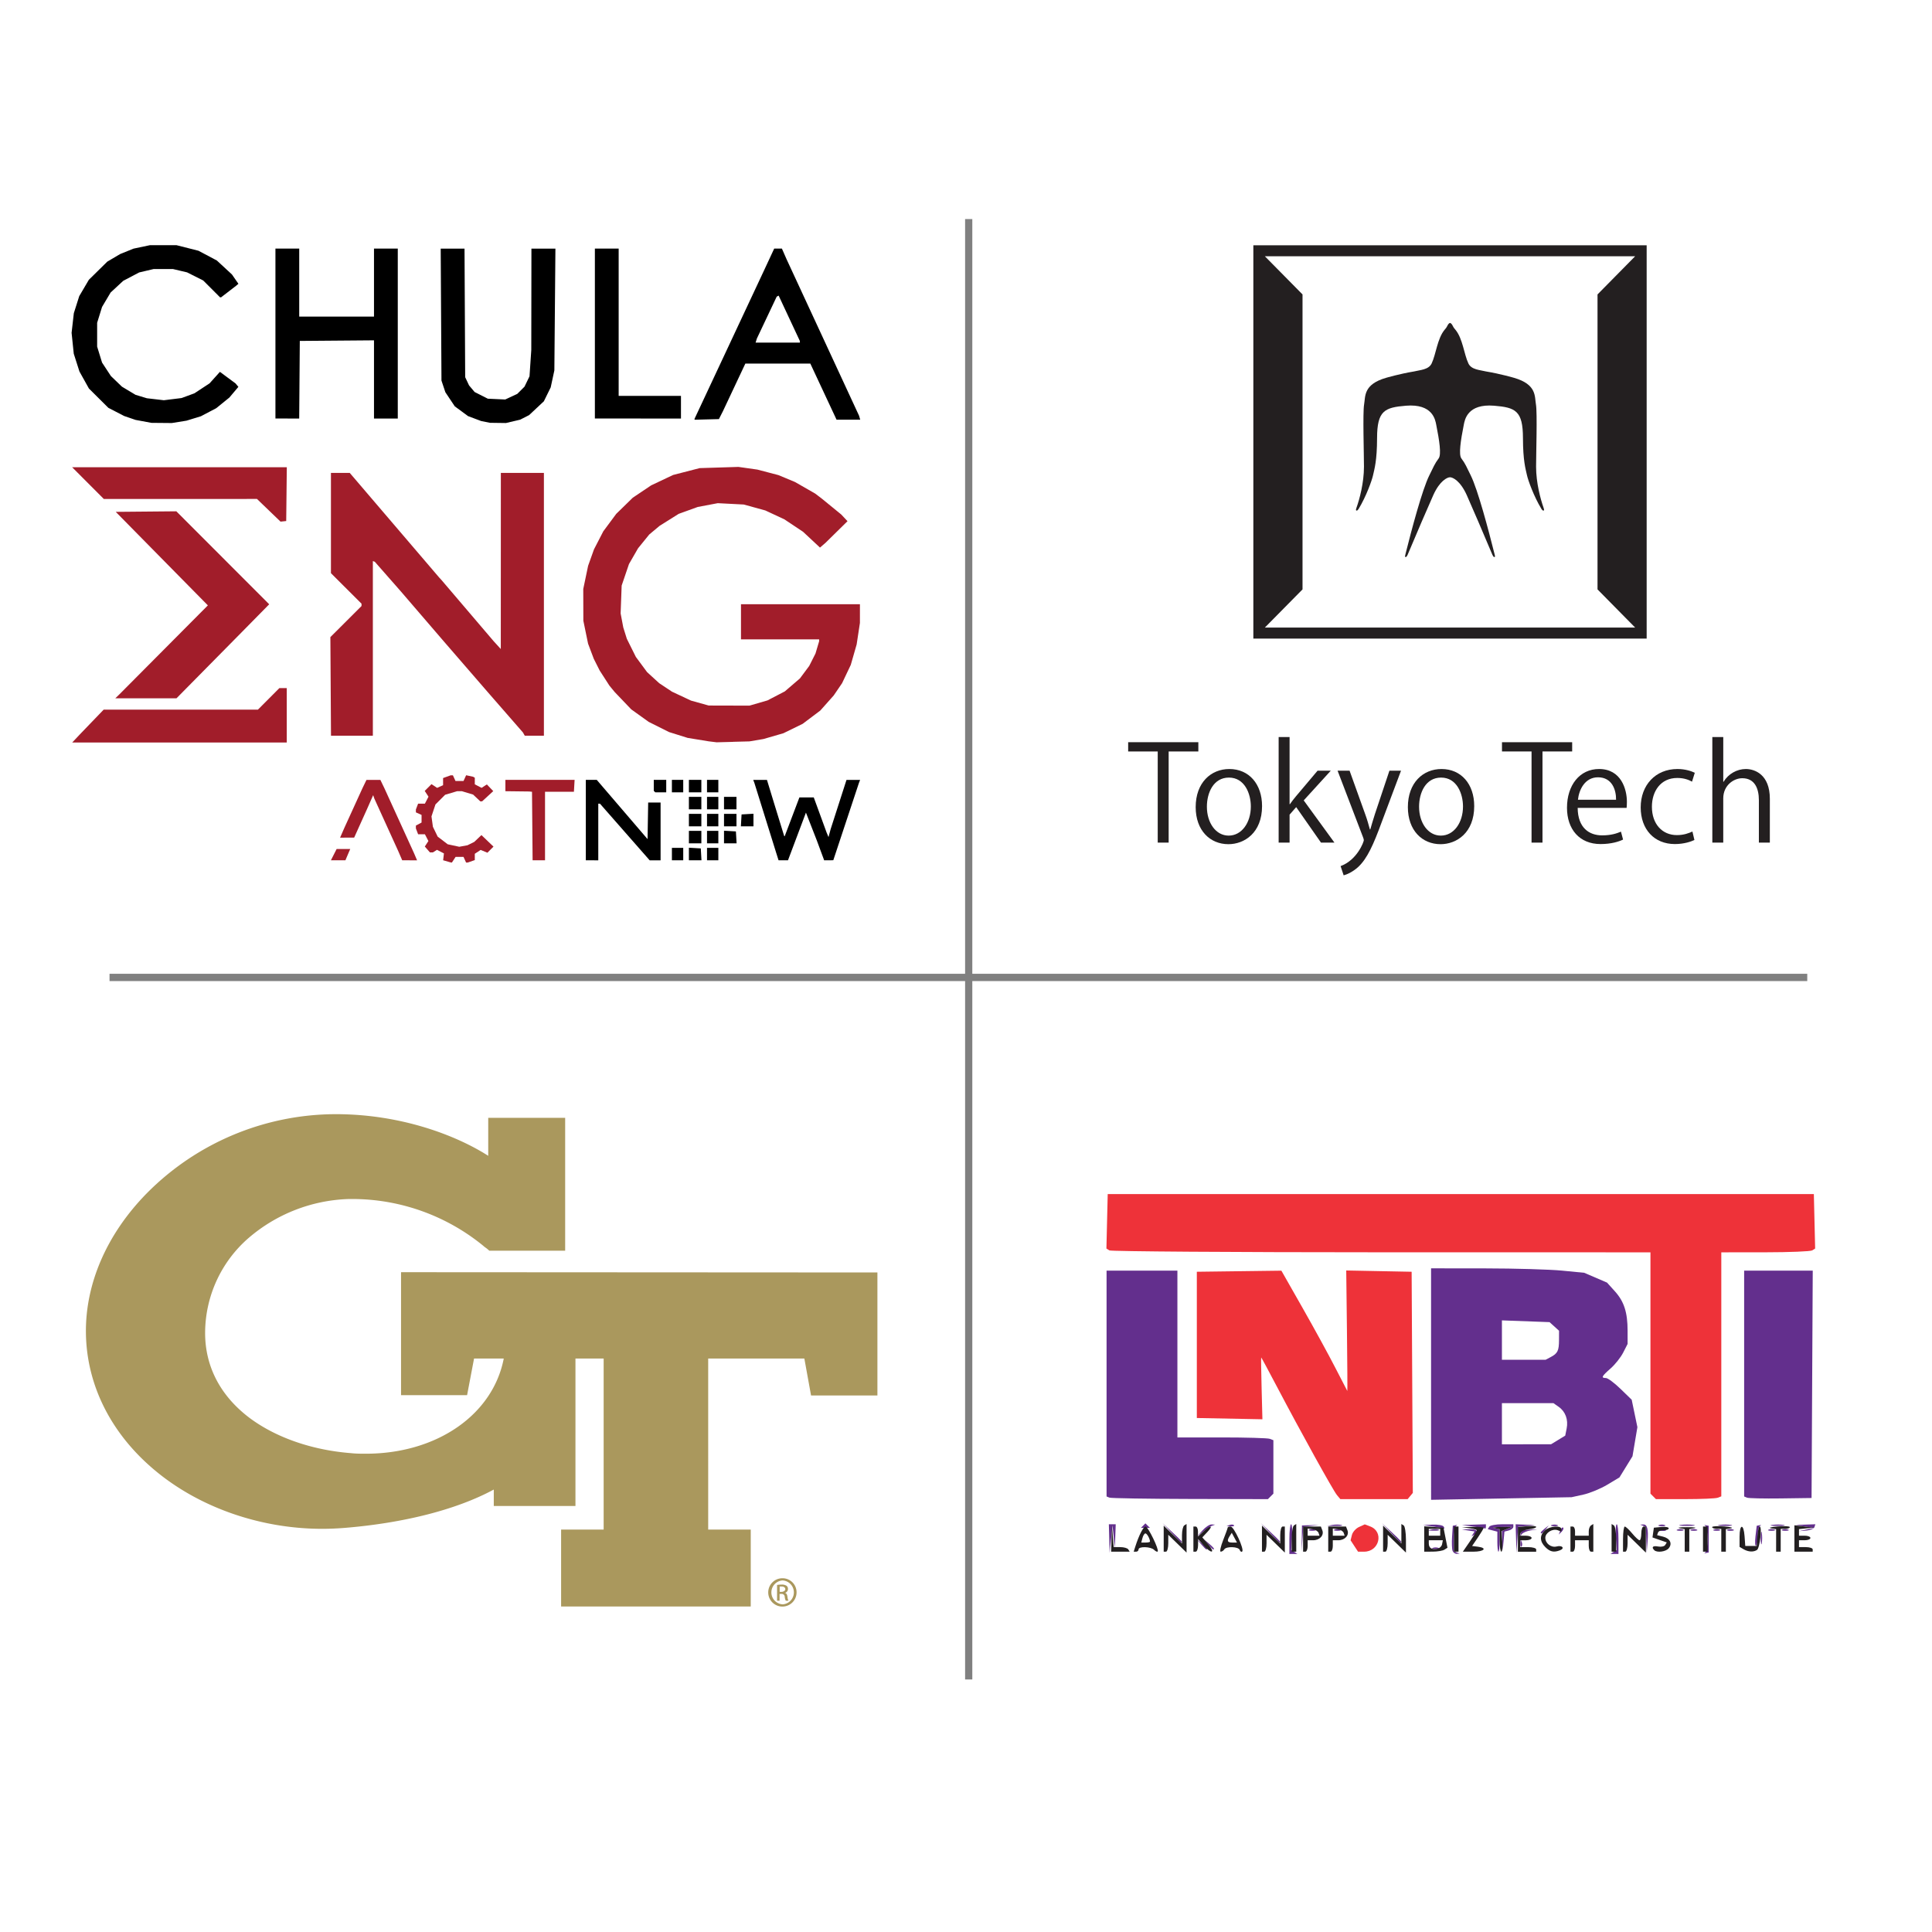 <?xml version="1.0" encoding="UTF-8" standalone="no"?>
<!-- Created with Inkscape (http://www.inkscape.org/) -->

<svg
   width="2000"
   height="2000"
   viewBox="0 0 529.167 529.167"
   version="1.1"
   id="svg24993"
   inkscape:version="1.1.1 (3bf5ae0d25, 2021-09-20)"
   sodipodi:docname="uni-4-collab.svg"
   xmlns:inkscape="http://www.inkscape.org/namespaces/inkscape"
   xmlns:sodipodi="http://sodipodi.sourceforge.net/DTD/sodipodi-0.dtd"
   xmlns="http://www.w3.org/2000/svg"
   xmlns:svg="http://www.w3.org/2000/svg">
  <sodipodi:namedview
     id="namedview24995"
     pagecolor="#505050"
     bordercolor="#eeeeee"
     borderopacity="1"
     inkscape:pageshadow="0"
     inkscape:pageopacity="0"
     inkscape:pagecheckerboard="0"
     inkscape:document-units="px"
     showgrid="false"
     units="px"
     inkscape:zoom="0.70710678"
     inkscape:cx="1507.5517"
     inkscape:cy="1224.7089"
     inkscape:window-width="3840"
     inkscape:window-height="2066"
     inkscape:window-x="2292"
     inkscape:window-y="-12"
     inkscape:window-maximized="1"
     inkscape:current-layer="layer2" />
  <defs
     id="defs24990">
    <style
       id="style27733">.cls-1{fill:#aa985d;}</style>
  </defs>
  <g
     inkscape:groupmode="layer"
     id="layer2"
     inkscape:label="Layer 2">
    <rect
       style="fill:#ffffff;stroke-width:0.265"
       id="rect25938"
       width="530.225"
       height="533.929"
       x="-0.529"
       y="0" />
    <rect
       style="fill:#808080;stroke-width:1.473"
       id="rect26365"
       width="465"
       height="2"
       x="30"
       y="266.715" />
  </g>
  <g
     inkscape:label="Layer 1"
     inkscape:groupmode="layer"
     id="layer1">
    <path
       style="fill:#000000;stroke-width:0.31"
       d="m 162.159,235.634 h -1.706 v -11.014 -11.014 h 1.5 1.5 l 6.955,8.112 6.955,8.112 0.085,-5.009 0.085,-5.009 h 1.699 1.699 v 7.912 7.912 h -1.495 -1.495 l -6.805,-7.753 -6.805,-7.753 -0.233,-0.004 -0.233,-0.004 v 7.757 7.757 z m 23.425,0 h -1.551 v -1.706 -1.706 h 1.551 1.551 v 1.706 1.706 z m 4.825,0 h -1.723 v -1.723 -1.723 l 1.629,0.094 1.629,0.094 0.094,1.629 0.094,1.629 z m 4.793,0 h -1.551 v -1.706 -1.706 h 1.551 1.551 v 1.706 1.706 z m 19.338,0 h -1.295 l -0.319,-1.008 -0.319,-1.008 -2.99,-9.584 -2.99,-9.584 -0.162,-0.422 -0.162,-0.422 h 1.881 1.881 l 0.971,3.18 0.971,3.18 1.382,4.485 1.382,4.485 0.07,0.07 0.07,0.07 2.021,-5.331 2.021,-5.331 h 1.969 1.969 l 1.758,4.809 1.758,4.809 0.26,0.621 0.26,0.621 0.293,-1.086 0.293,-1.086 2.172,-6.748 2.172,-6.748 h 1.864 1.864 l -0.152,0.388 -0.152,0.388 -3.52,10.617 -3.52,10.617 -1.25,0.009 -1.25,0.009 -1.013,-2.735 -1.013,-2.735 -1.483,-3.798 -1.483,-3.798 -2.459,6.532 -2.459,6.532 h -1.295 z m -24.147,-4.654 h -1.706 v -1.706 -1.706 h 1.706 1.706 v 1.706 1.706 z m 4.809,0 h -1.551 v -1.706 -1.706 h 1.551 1.551 v 1.706 1.706 z m 4.825,0 h -1.723 v -1.723 -1.723 l 1.629,0.094 1.629,0.094 0.094,1.629 0.094,1.629 z m -9.634,-4.654 h -1.706 v -1.706 -1.706 h 1.706 1.706 v 1.706 1.706 z m 4.809,0 h -1.551 v -1.706 -1.706 h 1.551 1.551 v 1.706 1.706 z m 4.809,0 h -1.706 v -1.706 -1.706 h 1.706 1.706 v 1.706 1.706 z m 4.638,0 h -1.723 l 0.094,-1.629 0.094,-1.629 1.629,-0.094 1.629,-0.094 v 1.723 1.723 z m -14.256,-4.654 h -1.706 v -1.706 -1.706 h 1.706 1.706 v 1.706 1.706 z m 4.809,0 h -1.551 v -1.706 -1.706 h 1.551 1.551 v 1.706 1.706 z m 4.809,0 h -1.706 v -1.706 -1.706 h 1.706 1.706 v 1.706 1.706 z m -19.029,-4.654 h -1.5 l -0.207,-0.207 -0.207,-0.207 v -1.5 -1.5 h 1.706 1.706 v 1.706 1.706 z m 4.602,0 h -1.551 v -1.706 -1.706 h 1.551 1.551 v 1.706 1.706 z m 4.809,0 h -1.706 v -1.706 -1.706 h 1.706 1.706 v 1.706 1.706 z m 4.809,0 h -1.551 v -1.706 -1.706 h 1.551 1.551 v 1.706 1.706 z M 44.26,115.842 l -2.792,-0.026 -2.172,-0.404 -2.172,-0.404 -1.551,-0.53 -1.551,-0.53 -2.172,-1.123 -2.172,-1.123 -2.662,-2.646 -2.662,-2.646 -1.296,-2.327 -1.296,-2.327 -0.78,-2.439 -0.78,-2.439 -0.296,-2.859 -0.296,-2.859 0.306,-2.689 0.306,-2.689 0.742,-2.338 0.742,-2.338 1.319,-2.241 1.319,-2.241 2.523,-2.482 2.523,-2.482 1.764,-1.041 1.764,-1.041 1.829,-0.739 1.829,-0.739 2.234,-0.47 2.234,-0.47 h 3.663 3.663 l 3.001,0.761 3.001,0.761 2.51,1.333 2.51,1.333 2.068,1.911 2.068,1.911 0.888,1.281 0.888,1.281 -0.283,0.242 -0.283,0.242 -2.088,1.608 -2.088,1.608 h -0.147 -0.147 l -2.304,-2.304 -2.304,-2.304 -2.209,-1.112 -2.209,-1.112 -1.94,-0.457 -1.94,-0.457 H 44.725 42.088 l -1.985,0.468 -1.985,0.468 -2.181,1.146 -2.181,1.146 -1.729,1.602 -1.729,1.602 -1.173,1.976 -1.173,1.976 -0.672,2.172 -0.672,2.172 v 3.258 3.258 l 0.671,2.185 0.671,2.185 1.213,1.849 1.213,1.849 1.512,1.455 1.512,1.455 1.862,1.115 1.862,1.115 1.551,0.47 1.551,0.47 2.327,0.273 2.327,0.273 2.426,-0.301 2.426,-0.301 1.763,-0.649 1.763,-0.649 2.076,-1.367 2.076,-1.367 1.412,-1.571 1.412,-1.571 2.139,1.585 2.139,1.585 0.39,0.47 0.39,0.47 -1.235,1.466 -1.235,1.466 -1.798,1.457 -1.798,1.457 -2.099,1.103 -2.099,1.103 -1.971,0.605 -1.971,0.605 -2.017,0.323 -2.017,0.323 -2.792,-0.026 z m 92.148,-0.008 -2.172,-0.029 -1.241,-0.249 -1.241,-0.249 -1.776,-0.667 -1.776,-0.667 -1.818,-1.338 -1.818,-1.338 -1.29,-1.931 -1.29,-1.931 -0.534,-1.598 -0.534,-1.598 -0.105,-18.073 -0.105,-18.073 h 3.262 3.262 l 0.09,17.607 0.09,17.607 0.531,1.126 0.531,1.126 0.761,0.904 0.761,0.904 1.81,0.917 1.81,0.917 2.384,0.11 2.384,0.11 1.649,-0.768 1.649,-0.768 0.99,-0.989 0.99,-0.989 0.686,-1.418 0.686,-1.418 0.243,-3.605 0.243,-3.605 0.02,-13.884 0.02,-13.884 h 3.285 3.285 l -0.145,16.677 -0.145,16.677 -0.501,2.327 -0.501,2.327 -0.937,1.907 -0.937,1.907 -2.023,1.893 -2.023,1.893 -1.221,0.623 -1.221,0.623 -1.949,0.459 -1.949,0.459 -2.172,-0.029 z m 57.166,-0.959 -3.335,0.088 v -0.133 -0.133 l 9.497,-20.277 9.497,-20.277 1.409,-3.025 1.409,-3.025 h 1.056 1.056 l 0.647,1.474 0.647,1.474 9.917,21.408 9.917,21.408 0.159,0.543 0.159,0.543 h -3.241 -3.241 l -3.589,-7.679 -3.589,-7.679 h -8.9 -8.9 l -3.068,6.516 -3.068,6.516 -0.552,1.086 -0.552,1.086 z m 19.448,-21.031 h 6.071 l -0.011,-0.233 -0.011,-0.233 -2.901,-6.205 -2.901,-6.205 -0.268,0.143 -0.268,0.143 -2.713,5.733 -2.713,5.733 -0.178,0.562 -0.178,0.562 h 6.071 z M 78.695,114.632 H 75.441 V 91.362 68.092 h 3.258 3.258 v 9.308 9.308 h 10.239 10.239 v -9.308 -9.308 h 3.258 3.258 v 23.27 23.27 h -3.258 -3.258 V 103.923 93.215 l -10.161,0.082 -10.161,0.082 -0.082,10.627 -0.082,10.627 z m 96.03,0 H 162.935 V 91.362 68.092 h 3.258 3.258 v 20.167 20.167 h 8.532 8.532 v 3.103 3.103 z"
       id="path1514"
       sodipodi:nodetypes="ccccccccccccccccccccccccccccccccccccccccccccccccccccccccccccccccccccccccccccccccccccccccccccccccccccccccccccccccccccccccccccccccccccccccccccccccccccccccccccccccccccccccccccccccccccccccccccccccccccccccccccccccccccccccccccccccccccccccccccccccccccccccccccccccccccccccccccccccccccccccccccccccccccccccccccccccccccccccccccccccccccccccccccccccccccccccccccccccccccccccccccccccccccccccccccccccccccccccccccccccccccccccccccccccccccccccccccccccccccccccccccccccccccccc" />
    <path
       style="fill:#a11d2a;fill-opacity:1;stroke-width:0.31"
       d="m 123.574,236.227 -0.197,-0.028 -1.001,-0.289 -1.001,-0.289 0.109,-0.936 0.109,-0.936 -0.95,-0.491 -0.95,-0.491 -0.558,0.348 -0.558,0.348 h -0.414 -0.414 l -0.696,-0.8 -0.696,-0.8 0.492,-0.752 0.492,-0.752 -0.481,-0.93 -0.481,-0.93 h -0.93 -0.93 l -0.303,-0.796 -0.303,-0.796 v -0.393 -0.393 l 0.776,-0.415 0.776,-0.415 v -1.04 -1.04 l -0.776,-0.353 -0.776,-0.353 v -0.395 -0.395 l 0.303,-0.796 0.303,-0.796 h 0.93 0.93 l 0.494,-0.954 0.494,-0.954 -0.518,-0.791 -0.518,-0.791 0.925,-0.925 0.925,-0.925 0.776,0.509 0.776,0.509 0.814,-0.371 0.814,-0.371 v -0.974 -0.974 l 1.03,-0.373 1.03,-0.373 h 0.316 0.316 l 0.353,0.776 0.353,0.776 h 1.099 1.099 l 0.359,-0.788 0.359,-0.788 0.953,0.204 0.953,0.204 0.233,0.137 0.233,0.137 v 0.905 0.905 l 0.93,0.481 0.93,0.481 0.72,-0.472 0.72,-0.472 0.877,0.916 0.877,0.916 -1.519,1.397 -1.519,1.397 -0.25,0.012 -0.25,0.012 -0.992,-0.936 -0.992,-0.936 -1.53,-0.46 -1.53,-0.46 h -0.663 -0.663 l -1.636,0.486 -1.636,0.486 -1.326,1.326 -1.326,1.326 -0.544,1.638 -0.544,1.638 0.195,1.422 0.195,1.422 0.651,1.344 0.651,1.345 1.378,1.052 1.378,1.052 1.579,0.339 1.579,0.339 1.12,-0.203 1.12,-0.203 0.931,-0.459 0.931,-0.459 0.988,-0.937 0.988,-0.937 1.649,1.579 1.649,1.579 -0.83,0.836 -0.83,0.836 -0.926,-0.383 -0.926,-0.383 -0.804,0.527 -0.804,0.527 v 0.865 0.865 l -0.977,0.341 -0.977,0.341 h -0.214 -0.214 l -0.353,-0.776 -0.353,-0.776 h -1.085 -1.085 l -0.508,0.776 -0.508,0.776 -0.197,-0.028 z M 92.622,235.634 H 90.633 l 0.786,-1.551 0.786,-1.551 h 1.861 1.861 l -0.498,1.163 -0.498,1.163 -0.16,0.388 -0.16,0.388 z m 19.578,0 h -2.032 l -0.571,-1.319 -0.571,-1.319 -3.247,-7.136 -3.247,-7.136 -0.162,-0.465 -0.162,-0.465 -0.821,1.862 -0.821,1.862 -1.78,3.947 -1.78,3.947 -1.928,0.009 -1.928,0.009 0.575,-1.319 0.575,-1.319 2.478,-5.43 2.478,-5.43 0.562,-1.163 0.562,-1.163 h 1.902 1.902 l 0.561,1.163 0.561,1.163 4.033,8.843 4.033,8.842 0.432,1.008 0.432,1.008 h -2.032 z m 35.381,0 h -1.702 l -0.082,-9.385 -0.082,-9.385 -0.388,-0.039 -0.388,-0.039 -3.258,-0.039 -3.258,-0.039 v -1.551 -1.551 h 9.479 9.479 l -0.094,1.629 -0.094,1.629 h -3.956 -3.956 l 2.5e-4,9.385 2.3e-4,9.385 z M 49.163,203.367 h -29.381 l 1.069,-1.135 1.069,-1.135 3.237,-3.364 3.237,-3.364 h 21.125 21.125 l 2.935,-2.948 2.935,-2.947 h 1.014 1.014 v 7.446 7.446 z m 151.624,-0.172 -4.499,0.117 -1.086,-0.132 -1.086,-0.132 -2.881,-0.47 -2.881,-0.47 -2.549,-0.798 -2.549,-0.798 -2.792,-1.397 -2.792,-1.397 -2.387,-1.712 -2.387,-1.712 -2.267,-2.372 -2.267,-2.372 -0.729,-0.886 -0.728,-0.886 -1.326,-2.057 -1.326,-2.057 -0.811,-1.609 -0.811,-1.609 -0.784,-2.083 -0.784,-2.083 -0.644,-3.134 -0.644,-3.134 -0.012,-4.344 -0.012,-4.344 0.664,-3.175 0.664,-3.175 0.805,-2.254 0.805,-2.254 1.276,-2.471 1.276,-2.471 1.772,-2.39 1.772,-2.39 2.27,-2.215 2.27,-2.215 2.513,-1.687 2.513,-1.687 3.001,-1.422 3.001,-1.422 3.638,-0.939 3.638,-0.939 5.314,-0.165 5.314,-0.165 2.598,0.368 2.598,0.368 2.881,0.755 2.881,0.755 2.265,0.943 2.265,0.943 2.766,1.585 2.766,1.585 0.864,0.657 0.864,0.656 2.704,2.208 2.704,2.208 0.86,0.918 0.86,0.918 -3.032,2.981 -3.032,2.981 -0.738,0.634 -0.738,0.634 -2.323,-2.169 -2.323,-2.169 -2.558,-1.702 -2.558,-1.702 -2.603,-1.214 -2.603,-1.214 -2.948,-0.813 -2.947,-0.813 -3.568,-0.184 -3.568,-0.184 -2.739,0.518 -2.739,0.518 -2.612,0.945 -2.612,0.945 -2.612,1.64 -2.612,1.64 -1.42,1.187 -1.42,1.187 -1.533,1.889 -1.533,1.889 -1.243,2.158 -1.243,2.158 -1.002,2.947 -1.002,2.947 -0.141,3.813 -0.141,3.813 0.364,1.926 0.364,1.926 0.487,1.551 0.487,1.551 1.235,2.482 1.235,2.482 1.539,2.081 1.539,2.081 1.658,1.515 1.658,1.515 1.754,1.164 1.754,1.164 2.609,1.222 2.609,1.222 2.415,0.674 2.415,0.674 5.585,0.014 5.585,0.014 2.465,-0.714 2.465,-0.714 2.376,-1.236 2.376,-1.236 2.067,-1.774 2.067,-1.774 1.271,-1.706 1.271,-1.706 0.862,-1.707 0.862,-1.707 0.5,-1.685 0.5,-1.685 v -0.254 -0.254 h -10.704 -10.704 v -4.809 -4.809 h 16.289 16.289 l -0.002,2.56 -0.002,2.56 -0.448,2.947 -0.448,2.948 -0.802,2.792 -0.802,2.792 -1.195,2.516 -1.195,2.516 -1.14,1.673 -1.14,1.673 -1.839,2.069 -1.839,2.069 -2.417,1.821 -2.417,1.821 -2.638,1.289 -2.638,1.289 -2.73,0.791 -2.73,0.791 -1.914,0.324 -1.914,0.324 -4.499,0.117 z M 96.39,201.505 H 90.657 l -0.084,-13.501 -0.084,-13.501 4.266,-4.258 4.266,-4.258 v -0.319 -0.319 l -4.189,-4.18 -4.189,-4.18 v -13.733 -13.733 h 2.574 2.574 l 12.241,14.319 12.241,14.319 0.315,0.341 0.315,0.341 7.131,8.363 7.131,8.363 1,1.1 1,1.1 0.008,-24.123 0.008,-24.123 h 5.895 5.895 v 35.991 35.991 h -2.622 -2.622 l -0.248,-0.441 -0.248,-0.441 -4.689,-5.377 -4.689,-5.377 -6.181,-7.136 -6.18,-7.136 -5.87,-6.826 -5.87,-6.826 -3.544,-4.033 -3.544,-4.033 -0.272,-0.103 -0.272,-0.103 v 23.916 23.916 z m -56.435,-10.239 h -8.378 l 0.601,-0.583 0.601,-0.583 12.077,-12.145 12.077,-12.145 -6.49,-6.586 -6.49,-6.586 -6.052,-6.147 -6.052,-6.147 -0.069,-0.075 -0.069,-0.075 8.291,-0.075 8.291,-0.075 12.718,12.734 12.718,12.734 -3.742,3.802 -3.742,3.802 -8.956,9.075 -8.956,9.075 z m 37.657,-48.475 -0.776,0.081 -3.227,-3.106 -3.227,-3.106 H 49.406 28.428 l -4.335,-4.344 -4.335,-4.344 h 29.399 29.399 l -0.083,7.369 -0.083,7.369 z"
       id="path1514-6"
       sodipodi:nodetypes="cccccccccccccccccccccccccccccccccccccccccccccccccccccccccccccccccccccccccccccccccccccccccccccccccccccccccccccccccccccccccccccccccccccccccccccccccccccccccccccccccccccccccccccccccccccccccccccccccccccccccccccccccccccccccccccccccccccccccccccccccccccccccccccccccccccccccccccccccccccccccccccccccccccccccccccccccccccccccccccccccccccccccccccccccccccccccccccccccccccccccccccccccccccccccccccccccccccccccccccccccccccccccccccccccccccccc" />
    <g
       fill="#231f20"
       id="g25421"
       transform="matrix(1.779,0,0,1.779,309,67.176)">
      <path
         d="m 63.941,40.379 c 0.113,0.309 0.113,0.418 0.043,0.457 -0.066,0.039 -0.188,0.027 -0.359,-0.242 -0.004,-0.012 -0.012,-0.019 -0.019,-0.031 -0.004,-0.008 -0.008,-0.012 -0.008,-0.019 -1.141,-1.883 -2.02,-4.336 -2.195,-5.129 -0.219,-0.988 -0.613,-2.242 -0.621,-5.742 -0.008,-4.195 -1.148,-4.699 -4.438,-4.969 -4.105,-0.336 -4.516,2.152 -4.668,2.918 -0.488,2.461 -0.816,4.613 -0.371,5.203 0.613,0.812 0.797,1.32 1.43,2.59 1.102,2.207 2.77,8.531 3.656,12.066 0.09,0.352 0.117,0.465 0.047,0.504 -0.07,0.043 -0.199,0.051 -0.371,-0.352 -1.203,-2.875 -3.227,-7.578 -3.93,-9.148 -1.008,-2.246 -2.176,-2.766 -2.586,-2.766 -0.406,0 -1.574,0.52 -2.582,2.766 -0.707,1.57 -2.73,6.273 -3.934,9.148 -0.168,0.402 -0.297,0.395 -0.371,0.352 -0.07,-0.039 -0.039,-0.152 0.047,-0.504 0.887,-3.535 2.555,-9.859 3.66,-12.066 0.633,-1.27 0.816,-1.777 1.426,-2.59 0.449,-0.59 0.121,-2.742 -0.371,-5.203 -0.148,-0.766 -0.559,-3.254 -4.664,-2.918 -3.293,0.27 -4.43,0.773 -4.441,4.969 -0.008,3.5 -0.402,4.754 -0.621,5.742 -0.172,0.793 -1.055,3.246 -2.191,5.129 -0.004,0.008 -0.008,0.012 -0.012,0.019 -0.004,0.012 -0.012,0.019 -0.019,0.031 -0.172,0.27 -0.293,0.281 -0.355,0.242 -0.074,-0.039 -0.074,-0.148 0.039,-0.457 0.453,-1.273 1.141,-3.789 1.141,-6.289 0,-1.879 -0.199,-8.312 0.019,-9.566 0.223,-1.258 -0.141,-3.098 3.387,-4.117 0,0 2.121,-0.621 4.293,-0.977 0.906,-0.23 2.25,-0.25 2.719,-1.227 0.676,-1.418 0.871,-3.836 1.996,-5.191 0.109,-0.129 0.297,-0.328 0.422,-0.609 0.168,-0.379 0.383,-0.445 0.414,-0.445 0.031,0 0.246,0.066 0.418,0.445 0.125,0.281 0.312,0.48 0.418,0.609 1.125,1.355 1.32,3.773 1.996,5.191 0.469,0.977 1.812,0.996 2.719,1.227 2.172,0.355 4.297,0.977 4.297,0.977 3.527,1.02 3.164,2.859 3.383,4.117 0.219,1.254 0.019,7.688 0.019,9.566 0,2.5 0.691,5.016 1.141,6.289 z M 78.055,58.859 H 21.047 l 5.797,-5.875 V 7.57 l -5.797,-5.875 h 57.008 l -5.793,5.875 V 52.984 Z M 19.273,60.555 H 79.828 V 0 H 19.273 Z m 0,0"
         id="path25401" />
      <path
         d="M 10.805,77.934 H 6.234 V 91.969 H 4.551 V 77.934 H 0 v -1.422 h 10.805 z m 0,0"
         id="path25403" />
      <path
         d="m 15.516,81.957 c -2.398,0 -3.395,2.355 -3.395,4.484 0,2.461 1.363,4.449 3.352,4.449 2.012,0 3.414,-1.988 3.414,-4.488 0,-1.969 -0.953,-4.445 -3.371,-4.445 m 5.098,4.387 c 0,4.121 -2.723,5.867 -5.18,5.867 -2.844,0 -5.039,-2.133 -5.039,-5.707 0,-3.777 2.359,-5.867 5.18,-5.867 3.027,0 5.039,2.312 5.039,5.707"
         id="path25405" />
      <path
         d="M 31.758,91.969 H 29.688 l -3.82,-5.465 -1.016,1.16 v 4.305 h -1.684 v -16.25 h 1.684 V 86.059 h 0.043 c 0.262,-0.387 0.648,-0.875 0.953,-1.238 l 3.309,-3.922 h 2.035 l -4.164,4.57 z m 0,0"
         id="path25407" />
      <path
         d="m 42.008,80.898 -2.945,7.84 c -1.316,3.598 -2.254,5.668 -3.633,6.969 -0.934,0.852 -1.848,1.195 -2.254,1.297 l -0.469,-1.418 c 2.578,-0.957 3.574,-3.762 3.574,-3.984 0,-0.102 -0.039,-0.262 -0.121,-0.465 L 32.242,80.898 h 1.848 l 2.414,6.723 c 0.285,0.773 0.531,1.645 0.711,2.316 h 0.062 c 0.184,-0.672 0.445,-1.504 0.711,-2.355 l 2.234,-6.684 z m 0,0"
         id="path25409" />
      <path
         d="m 48.18,81.957 c -2.398,0 -3.391,2.355 -3.391,4.484 0,2.461 1.359,4.449 3.348,4.449 2.012,0 3.414,-1.988 3.414,-4.488 0,-1.969 -0.953,-4.445 -3.371,-4.445 m 5.098,4.387 c 0,4.121 -2.723,5.867 -5.18,5.867 -2.844,0 -5.035,-2.133 -5.035,-5.707 0,-3.777 2.355,-5.867 5.18,-5.867 3.023,0 5.035,2.312 5.035,5.707"
         id="path25411" />
      <path
         d="m 68.359,77.934 h -4.57 v 14.035 h -1.684 V 77.934 h -4.551 v -1.422 h 10.805 z m 0,0"
         id="path25413" />
      <path
         d="m 75.117,85.367 c 0.023,-1.504 -0.609,-3.453 -2.781,-3.453 -2.031,0 -2.926,1.93 -3.086,3.453 z M 76.195,91.5 c -0.629,0.305 -1.789,0.691 -3.473,0.691 -3.23,0 -5.16,-2.273 -5.16,-5.586 0,-3.473 1.953,-5.969 4.938,-5.969 3.41,0 4.285,3.125 4.285,5.055 0,0.387 -0.019,0.672 -0.043,0.934 H 69.207 c 0.023,3.07 1.77,4.227 3.758,4.227 1.383,0 2.215,-0.285 2.906,-0.57 z m 0,0"
         id="path25415" />
      <path
         d="m 87.18,91.562 c -0.488,0.242 -1.586,0.629 -3.008,0.629 -3.168,0 -5.262,-2.254 -5.262,-5.645 0,-3.414 2.258,-5.91 5.668,-5.91 1.242,0 2.234,0.363 2.66,0.586 l -0.426,1.363 c -0.469,-0.266 -1.199,-0.57 -2.273,-0.57 -2.559,0 -3.902,2.051 -3.902,4.426 0,2.684 1.605,4.371 3.84,4.371 1.098,0 1.852,-0.305 2.398,-0.551 z m 0,0"
         id="path25417" />
      <path
         d="m 98.793,91.969 h -1.688 v -6.539 c 0,-1.809 -0.648,-3.375 -2.559,-3.375 -1.301,0 -2.926,1.078 -2.926,3.109 v 6.805 H 89.938 v -16.25 h 1.684 v 6.887 h 0.043 c 0.73,-1.219 2.07,-1.969 3.43,-1.969 1.363,0 3.699,0.832 3.699,4.59 z m 0,0"
         id="path25419" />
    </g>
    <rect
       style="fill:#808080;stroke-width:0.218"
       id="rect25462"
       width="1.975"
       height="400"
       x="264.337"
       y="60" />
    <g
       id="g27627"
       transform="matrix(1.193,0,0,1.193,-453.18,-164.647)">
      <path
         style="fill:#ee3239;stroke-width:0.525"
         d="m 690.798,492.949 -0.857,-1.308 0.308,-1.226 c 0.169,-0.674 0.903,-1.497 1.63,-1.828 l 1.322,-0.602 1.242,0.472 c 3.212,1.221 2.108,5.799 -1.398,5.799 h -1.389 z m -3.977,-11.677 c -0.852,-1.01 -8.285,-14.432 -13.801,-24.921 -1.935,-3.679 -3.556,-6.689 -3.603,-6.69 -0.047,-1.6e-4 -0.003,3.194 0.098,7.098 l 0.183,7.098 -7.528,-0.146 -7.528,-0.146 v -16.789 -16.789 l 9.706,-0.124 9.706,-0.124 4.876,8.574 c 2.682,4.716 6.07,10.91 7.529,13.765 1.459,2.855 2.689,5.231 2.732,5.279 0.043,0.049 0.005,-6.155 -0.085,-13.787 l -0.163,-13.875 7.508,0.146 7.508,0.146 0.136,25.386 0.136,25.386 -0.594,0.716 -0.594,0.716 h -7.724 -7.724 z m 72.595,0.289 -0.63,-0.63 v -27.702 -27.702 l -61.778,-0.008 c -33.978,-0.004 -62.081,-0.2 -62.451,-0.435 l -0.673,-0.427 0.149,-6.254 0.149,-6.254 h 81.059 81.059 l 0.149,6.254 0.149,6.254 -0.673,0.427 c -0.37,0.235 -5.218,0.431 -10.773,0.435 l -10.1,0.008 v 28.013 28.013 l -0.83,0.318 c -0.456,0.175 -3.833,0.318 -7.503,0.318 h -6.673 z"
         id="path27633" />
      <path
         style="fill:#632f8d;stroke-width:0.525"
         d="m 675.891,491.372 c 0,-1.876 0.177,-3.411 0.393,-3.411 0.216,-3.9e-4 0.311,1.329 0.21,2.953 l -0.184,2.954 0.708,0.449 0.708,0.449 -0.918,0.008 -0.918,0.008 z m 37.465,2.688 c -0.152,-0.397 -0.204,-1.855 -0.115,-3.238 l 0.163,-2.516 0.669,-0.133 c 0.368,-0.073 0.427,-0.013 0.131,0.134 -0.296,0.147 -0.538,1.526 -0.538,3.065 v 2.798 l 0.656,0.265 0.656,0.265 -0.672,0.041 c -0.37,0.023 -0.797,-0.284 -0.95,-0.681 z m 36.957,0.258 0.708,-0.449 -0.184,-2.954 c -0.101,-1.625 -0.007,-2.954 0.21,-2.953 0.216,4e-4 0.393,1.535 0.393,3.411 v 3.41 l -0.918,-0.008 -0.918,-0.008 0.708,-0.449 z m 21.052,0.12 c 0.296,-0.147 0.538,-1.526 0.538,-3.065 0,-1.539 -0.242,-2.918 -0.538,-3.065 -0.296,-0.147 -0.237,-0.206 0.131,-0.131 l 0.669,0.136 v 3.06 3.06 l -0.669,0.136 c -0.368,0.074 -0.427,0.015 -0.131,-0.131 z m -136.833,-3.196 -0.088,-3.279 h 0.787 0.787 l -0.095,2.754 -0.095,2.754 -0.273,-2.623 -0.273,-2.623 -0.331,3.148 -0.331,3.148 z m 44.202,0.003 0.043,-3.019 1.972,-0.055 1.972,-0.055 -1.816,0.216 -1.816,0.216 -0.2,2.858 -0.2,2.858 0.043,-3.019 z m 44.901,0.714 v -2.3 l -1.102,-0.288 -1.102,-0.288 0.346,-0.56 c 0.19,-0.308 1.513,-0.56 2.938,-0.56 h 2.592 v 0.574 c 0,0.316 -0.46,0.694 -1.022,0.841 l -1.022,0.267 -0.198,2.176 -0.198,2.176 -0.092,-2.247 -0.092,-2.247 1.18,-0.474 1.18,-0.474 -2.623,0.038 c -1.443,0.021 -2.092,0.141 -1.443,0.266 l 1.18,0.227 v 2.587 c 0,1.423 -0.118,2.587 -0.262,2.587 -0.144,0 -0.262,-1.035 -0.262,-2.3 z m 4.296,-0.717 -0.099,-3.279 2.23,0.088 2.23,0.088 -1.942,0.204 -1.942,0.204 -0.188,2.987 -0.188,2.987 z m 29.901,0.306 -0.095,-2.973 -0.656,-0.265 -0.656,-0.265 0.672,-0.041 c 0.967,-0.06 1.255,1.047 1.028,3.96 l -0.199,2.557 z m -102.189,1.006 -0.999,-1.18 1.18,0.999 c 1.109,0.939 1.419,1.361 0.999,1.361 -0.1,0 -0.631,-0.531 -1.18,-1.18 z m 1.574,0 -0.999,-1.18 1.18,0.999 c 1.109,0.939 1.419,1.361 0.999,1.361 -0.1,0 -0.631,-0.531 -1.18,-1.18 z m 51.597,0.833 c 0.361,-0.146 0.951,-0.146 1.312,0 0.361,0.146 0.066,0.265 -0.656,0.265 -0.721,0 -1.017,-0.119 -0.656,-0.265 z m 20.109,-1.008 0.041,-1.006 0.276,0.689 c 0.152,0.379 0.133,0.831 -0.041,1.006 -0.174,0.174 -0.298,-0.136 -0.276,-0.689 z m 53.978,-1.657 0.282,-2.412 0.669,-0.134 c 0.368,-0.074 0.427,-0.014 0.131,0.133 -0.296,0.147 -0.538,1.177 -0.538,2.291 0,1.113 -0.186,2.139 -0.413,2.279 -0.227,0.141 -0.286,-0.83 -0.131,-2.157 z m 1.212,0.389 c 0,-1.299 0.102,-1.83 0.227,-1.18 0.125,0.649 0.125,1.712 0,2.361 -0.125,0.649 -0.227,0.118 -0.227,-1.18 z m -135.266,-1.18 -2.074,-2.23 2.23,2.074 c 2.074,1.929 2.471,2.386 2.074,2.386 -0.086,0 -1.089,-1.003 -2.23,-2.23 z m 22.56,0 -2.074,-2.23 2.23,2.074 c 2.074,1.929 2.471,2.386 2.074,2.386 -0.086,0 -1.089,-1.003 -2.23,-2.23 z m 27.807,0 -2.074,-2.23 2.23,2.074 c 2.074,1.929 2.471,2.386 2.074,2.386 -0.086,0 -1.089,-1.003 -2.23,-2.23 z m -43.299,-0.525 c 0.7,-0.794 1.644,-1.424 2.099,-1.401 l 0.827,0.041 -0.787,0.288 c -0.433,0.158 -1.377,0.789 -2.099,1.401 l -1.312,1.114 z m 62.139,0.773 0.352,-0.57 -1.452,-0.219 -1.452,-0.219 1.705,-0.079 c 1.698,-0.078 2.253,0.57 1.099,1.283 l -0.606,0.374 z m 10.959,-0.117 0.212,-0.787 1.796,-0.074 1.796,-0.074 -1.572,0.252 c -0.865,0.139 -1.768,0.526 -2.007,0.861 l -0.435,0.608 z m 4.59,-0.198 c 0,-0.109 0.413,-0.522 0.918,-0.918 l 0.918,-0.72 -0.72,0.918 c -0.685,0.874 -1.116,1.152 -1.116,0.72 z m 4.493,-0.48 c 0.197,-0.517 0.49,-0.809 0.652,-0.647 0.162,0.162 3.3e-4,0.585 -0.358,0.941 l -0.652,0.647 z m -57.614,-0.194 c 0.361,-0.146 0.951,-0.146 1.312,0 0.361,0.146 0.066,0.265 -0.656,0.265 -0.721,0 -1.017,-0.119 -0.656,-0.265 z m 5.771,0 c 0.361,-0.146 0.951,-0.146 1.312,0 0.361,0.146 0.066,0.265 -0.656,0.265 -0.721,0 -1.017,-0.119 -0.656,-0.265 z m 22.308,-0.016 c 0.51,-0.133 1.219,-0.124 1.574,0.019 0.355,0.144 -0.062,0.253 -0.928,0.242 l -1.574,-0.019 0.928,-0.242 z m 52.75,0.005 c 0.379,-0.152 0.831,-0.133 1.006,0.041 0.174,0.174 -0.136,0.298 -0.689,0.276 l -1.006,-0.041 z m 3.64,0.011 c 0.361,-0.146 0.951,-0.146 1.312,0 0.361,0.146 0.066,0.265 -0.656,0.265 -0.721,0 -1.017,-0.119 -0.656,-0.265 z m 3.148,0 c 0.361,-0.146 0.951,-0.146 1.312,0 0.361,0.146 0.066,0.265 -0.656,0.265 -0.721,0 -1.017,-0.119 -0.656,-0.265 z m 5.247,0 c 0.361,-0.146 0.951,-0.146 1.312,0 0.361,0.146 0.066,0.265 -0.656,0.265 -0.721,0 -1.017,-0.119 -0.656,-0.265 z m 3.148,0 c 0.361,-0.146 0.951,-0.146 1.312,0 0.361,0.146 0.066,0.265 -0.656,0.265 -0.721,0 -1.017,-0.119 -0.656,-0.265 z m 9.444,0 c 0.361,-0.146 0.951,-0.146 1.312,0 0.361,0.146 0.066,0.265 -0.656,0.265 -0.721,0 -1.017,-0.119 -0.656,-0.265 z m 3.148,0 c 0.361,-0.146 0.951,-0.146 1.312,0 0.361,0.146 0.066,0.265 -0.656,0.265 -0.721,0 -1.017,-0.119 -0.656,-0.265 z m 5.509,-0.011 1.705,-0.359 -2.099,-0.354 -2.099,-0.354 2.273,-0.074 2.273,-0.074 -0.215,0.656 c -0.118,0.361 -0.964,0.715 -1.88,0.787 l -1.665,0.131 1.705,-0.359 z m -152.273,-0.908 0.517,-0.517 0.517,0.517 0.517,0.517 h -1.034 -1.034 z m 66.623,0.217 -2.361,-0.367 2.199,-0.079 c 1.209,-0.043 2.345,0.157 2.523,0.446 0.178,0.289 0.251,0.489 0.162,0.446 -0.089,-0.043 -1.225,-0.244 -2.523,-0.446 z m 9.181,0 -2.623,-0.36 2.754,-0.082 2.754,-0.082 v 0.525 c 0,0.289 -0.059,0.488 -0.131,0.442 -0.072,-0.045 -1.312,-0.244 -2.754,-0.442 z m -55.974,-0.358 c 0.379,-0.152 0.831,-0.133 1.006,0.041 0.174,0.174 -0.136,0.298 -0.689,0.276 l -1.006,-0.041 z m 23.583,-0.013 c 0.653,-0.125 1.597,-0.121 2.099,0.011 0.502,0.131 -0.032,0.234 -1.187,0.228 l -2.099,-0.011 z m 50.361,0.024 c 0.361,-0.146 0.951,-0.146 1.312,0 0.361,0.146 0.066,0.265 -0.656,0.265 -0.721,0 -1.017,-0.119 -0.656,-0.265 z m 24.659,0 c 0.361,-0.146 0.951,-0.146 1.312,0 0.361,0.146 0.066,0.265 -0.656,0.265 -0.721,0 -1.017,-0.119 -0.656,-0.265 z m 4.984,-0.028 c 0.794,-0.12 2.092,-0.12 2.886,0 0.794,0.12 0.144,0.219 -1.443,0.219 -1.587,0 -2.236,-0.098 -1.443,-0.219 z m 8.926,-5.3e-4 c 0.798,-0.121 1.978,-0.117 2.623,0.007 0.645,0.125 -0.007,0.223 -1.45,0.219 -1.443,-0.004 -1.971,-0.106 -1.173,-0.226 z m 12.067,0 c 0.797,-0.121 1.978,-0.117 2.623,0.007 0.645,0.125 -0.007,0.223 -1.45,0.219 -1.443,-0.004 -1.971,-0.106 -1.173,-0.226 z m -152.157,-6.267 -0.656,-0.265 v -25.927 -25.927 h 8.132 8.132 v 19.15 19.15 h 10.188 c 5.603,0 10.561,0.143 11.018,0.318 l 0.83,0.318 v 6.135 6.135 l -0.63,0.63 -0.63,0.63 -17.864,-0.041 c -9.825,-0.023 -18.16,-0.161 -18.52,-0.306 z m 73.845,-26.068 v -26.574 l 12.461,0.013 c 6.853,0.007 14.764,0.238 17.579,0.511 l 5.119,0.498 2.616,1.125 2.616,1.125 1.806,1.999 c 2.111,2.337 2.918,4.834 2.922,9.046 l 0.003,3.038 -1.018,1.996 c -0.56,1.098 -1.859,2.734 -2.886,3.636 -2.061,1.81 -2.251,2.196 -1.079,2.196 0.434,0 1.944,1.121 3.355,2.492 l 2.567,2.492 0.654,3.148 0.654,3.148 -0.563,3.343 -0.563,3.343 -1.498,2.428 -1.498,2.428 -2.79,1.673 c -1.535,0.92 -4.005,1.942 -5.49,2.27 l -2.7,0.596 -16.133,0.301 -16.133,0.301 z m 29.173,12.827 1.629,-0.993 0.326,-1.628 c 0.408,-2.038 -0.275,-3.895 -1.83,-4.985 l -1.199,-0.84 h -5.917 -5.917 v 4.722 4.722 l 5.64,-0.002 5.64,-0.002 1.629,-0.993 z m -1.725,-19.018 c 1.614,-0.85 1.916,-1.461 1.925,-3.906 l 0.008,-2.148 -1.091,-0.988 -1.091,-0.988 -5.467,-0.202 -5.467,-0.202 v 4.519 4.519 h 5.019 5.019 z m 45.086,32.267 -0.656,-0.272 v -25.927 -25.927 h 7.875 7.875 l -0.136,26.102 -0.136,26.102 -7.083,0.097 c -3.896,0.053 -7.378,-0.025 -7.739,-0.175 z"
         id="path27631" />
      <path
         style="fill:#221f20;stroke-width:0.525"
         d="m 635.063,491.24 0.095,-3.017 0.197,2.492 0.197,2.492 h 1.514 c 0.833,0 1.66,0.236 1.839,0.525 l 0.324,0.525 h -2.13 -2.13 z m 5.441,1.882 c 0.836,-2.634 1.86,-4.636 2.371,-4.636 0.569,0 3.157,5.336 2.782,5.736 -0.117,0.125 -0.493,-0.052 -0.834,-0.393 -0.754,-0.754 -3.559,-0.83 -3.559,-0.096 0,0.289 -0.252,0.525 -0.56,0.525 h -0.56 z m 3.383,-1.183 c 0,-0.636 -0.691,-1.879 -1.044,-1.879 -0.224,0 -0.531,0.472 -0.682,1.049 l -0.274,1.049 h 1 c 0.55,0 1,-0.099 1,-0.219 z m 3.148,-0.674 v -2.992 l 2.099,2.049 2.099,2.049 v -1.912 c 0,-1.051 0.236,-2.058 0.525,-2.236 l 0.525,-0.324 v 3.285 3.285 l -2.099,-2.049 -2.099,-2.049 v 1.943 c 0,1.069 -0.236,1.943 -0.525,1.943 h -0.525 z m 6.82,0.106 v -2.886 h 0.525 c 0.289,0 0.525,0.513 0.525,1.141 v 1.141 l 1.214,-1.141 c 1.639,-1.539 2.414,-1.457 0.95,0.101 l -1.166,1.241 1.384,1.644 c 1.701,2.021 0.689,2.21 -1.079,0.202 l -1.27,-1.443 -0.017,1.443 c -0.009,0.794 -0.253,1.443 -0.541,1.443 h -0.525 z m 6.828,0.243 c 0.573,-1.453 1.042,-2.752 1.042,-2.886 0,-0.134 0.307,-0.243 0.683,-0.243 0.751,0 3.178,5.251 2.65,5.733 -0.181,0.165 -0.434,0.005 -0.563,-0.356 -0.278,-0.78 -3.092,-0.884 -3.557,-0.131 -0.178,0.289 -0.543,0.525 -0.81,0.525 -0.267,0 -0.017,-1.189 0.556,-2.643 z m 2.578,-0.576 -0.6,-1.12 -0.46,0.727 c -0.716,1.131 -0.566,1.514 0.591,1.514 h 1.068 z m 6.334,0.227 v -2.992 l 2.099,2.049 2.099,2.049 v -1.943 c 0,-1.069 0.236,-1.943 0.525,-1.943 h 0.525 v 2.992 2.992 l -2.099,-2.049 -2.099,-2.049 v 1.943 c 0,1.069 -0.236,1.943 -0.525,1.943 h -0.525 z m 6.821,0.137 c 0,-1.57 0.236,-3.001 0.525,-3.179 l 0.525,-0.324 v 3.179 3.179 h -0.525 -0.525 z m 2.623,-0.031 v -2.886 h 2.042 2.042 l 0.328,0.853 c 0.445,1.161 -0.6,2.294 -2.116,2.294 h -1.247 v 1.312 c 0,0.721 -0.236,1.312 -0.525,1.312 h -0.525 v -2.886 z m 3.544,-1.443 c -0.119,-0.361 -0.729,-0.731 -1.355,-0.823 l -1.139,-0.168 v 0.823 0.823 h 1.355 1.355 l -0.216,-0.656 z m 2.227,1.443 v -2.886 h 2.042 2.042 l 0.328,0.853 c 0.445,1.161 -0.6,2.294 -2.116,2.294 h -1.247 v 1.312 c 0,0.721 -0.236,1.312 -0.525,1.312 h -0.525 z m 3.544,-1.443 c -0.119,-0.361 -0.729,-0.731 -1.355,-0.823 l -1.139,-0.168 v 0.823 0.823 h 1.355 1.355 z m 9.048,1.336 v -2.992 l 2.099,2.049 2.099,2.049 v -2.236 -2.236 l 0.525,0.324 c 0.289,0.178 0.525,1.657 0.525,3.285 v 2.961 l -2.099,-2.049 -2.099,-2.049 v 1.943 c 0,1.069 -0.236,1.943 -0.525,1.943 h -0.525 z m 9.444,0.076 v -2.916 l 2.216,0.161 2.216,0.161 0.453,2.302 0.453,2.302 -0.701,0.444 c -0.386,0.244 -1.586,0.448 -2.668,0.452 l -1.967,0.008 z m 4.099,1.211 0.175,-0.918 h -1.612 -1.612 v 0.7 c 0,1.03 0.607,1.463 1.809,1.29 0.586,-0.084 1.144,-0.566 1.241,-1.071 z m -0.427,-2.754 v -0.787 h -1.312 -1.312 v 0.787 0.787 h 1.312 1.312 z m 3.148,1.574 v -2.886 h 0.525 0.525 v 2.886 2.886 h -0.525 -0.525 z m 3.647,0.561 c 0.88,-1.278 1.599,-2.444 1.599,-2.59 0,-0.146 -0.767,-0.361 -1.705,-0.477 l -1.705,-0.212 2.492,-0.084 c 1.371,-0.046 2.492,0.047 2.492,0.206 0,0.16 -0.596,1.163 -1.323,2.23 l -1.323,1.94 1.323,0.166 c 2.255,0.283 1.455,1.146 -1.063,1.146 h -2.386 z m 6.846,-0.262 v -2.587 l -1.18,-0.227 c -0.649,-0.125 0,-0.245 1.443,-0.266 l 2.623,-0.038 -1.233,0.494 -1.233,0.494 0.188,2.358 c 0.103,1.297 0.009,2.358 -0.21,2.358 -0.218,0 -0.397,-1.164 -0.397,-2.587 z m 4.197,-0.244 v -2.83 l 2.099,-0.2 c 1.154,-0.11 2.099,-0.032 2.099,0.174 0,0.206 -0.749,0.448 -1.665,0.539 -0.916,0.09 -1.762,0.46 -1.88,0.82 l -0.215,0.656 h 1.355 c 0.745,0 1.355,0.236 1.355,0.525 0,0.289 -0.59,0.525 -1.312,0.525 h -1.312 v 0.787 0.787 h 1.836 c 1.01,0 1.836,0.236 1.836,0.525 v 0.525 h -2.099 -2.099 z m 6.296,1.781 c -1.307,-1.307 -1.34,-2.722 -0.09,-3.854 1.078,-0.976 3.762,-1.181 3.762,-0.288 v 0.581 l -0.825,-0.317 c -1.161,-0.445 -2.848,0.581 -2.848,1.732 0,1.311 1.337,2.329 2.62,1.993 1.269,-0.332 1.915,0.434 0.744,0.883 -1.415,0.543 -2.277,0.355 -3.364,-0.732 z m 5.771,-1.836 v -2.886 h 0.525 c 0.289,0 0.525,0.472 0.525,1.049 v 1.049 h 1.574 1.574 v -1.018 c 0,-0.56 0.236,-1.164 0.525,-1.343 l 0.525,-0.324 v 3.179 3.179 h -0.525 c -0.289,0 -0.525,-0.59 -0.525,-1.312 v -1.312 h -1.574 -1.574 v 1.312 c 0,0.721 -0.236,1.312 -0.525,1.312 h -0.525 z m 9.444,-0.293 v -3.179 l 0.525,0.324 c 0.289,0.178 0.525,1.609 0.525,3.179 v 2.855 h -0.525 -0.525 z m 2.623,0.293 c 0,-1.587 0.18,-2.886 0.399,-2.886 0.22,0 0.984,0.708 1.699,1.574 0.715,0.866 1.48,1.574 1.699,1.574 0.22,0 0.399,-0.708 0.399,-1.574 0,-0.866 0.236,-1.574 0.525,-1.574 h 0.525 v 2.992 2.992 l -2.099,-2.049 -2.099,-2.049 v 1.943 c 0,1.069 -0.236,1.943 -0.525,1.943 h -0.525 z m 7.17,2.536 c -0.708,-0.708 -0.317,-1.072 0.9,-0.84 0.688,0.131 1.414,-0.025 1.613,-0.349 l 0.363,-0.588 -1.642,-0.572 -1.642,-0.572 0.16,-1.119 0.16,-1.119 1.705,-0.164 c 0.938,-0.09 1.705,0.046 1.705,0.304 0,0.258 -0.507,0.45 -1.127,0.427 -0.62,-0.023 -1.221,0.225 -1.334,0.552 l -0.207,0.593 1.357,0.341 c 1.62,0.407 2.202,1.598 1.306,2.677 -0.662,0.797 -2.688,1.06 -3.317,0.431 z m 6.995,-2.237 v -2.587 l -1.18,-0.227 c -0.649,-0.125 0.118,-0.227 1.705,-0.227 1.587,0 2.354,0.102 1.705,0.227 l -1.18,0.227 v 2.587 2.587 h -0.525 -0.525 z m 4.197,-0.299 v -2.886 h 0.525 0.525 v 2.886 2.886 h -0.525 -0.525 z m 4.197,0.262 v -2.623 h -1.049 c -0.577,0 -1.049,-0.177 -1.05,-0.393 -1.8e-4,-0.216 1.239,-0.289 2.754,-0.161 1.515,0.128 2.224,0.321 1.574,0.43 l -1.18,0.197 v 2.587 2.587 h -0.525 -0.525 z m 5.115,2.057 -0.918,-0.535 v -2.335 c 0,-2.977 0.936,-3.063 1.15,-0.105 l 0.161,2.23 h 1.312 1.312 l 0.161,-2.23 c 0.089,-1.226 0.327,-2.23 0.528,-2.23 0.6,0 0.029,4.95 -0.619,5.37 -0.822,0.532 -1.998,0.469 -3.088,-0.165 z m 7.476,-2.02 v -2.587 l -1.18,-0.197 c -0.649,-0.109 0.059,-0.302 1.574,-0.43 1.515,-0.128 2.755,-0.056 2.754,0.161 -1.7e-4,0.216 -0.473,0.393 -1.05,0.393 h -1.049 v 2.623 2.623 h -0.525 -0.525 z m 4.197,-0.444 v -3.031 l 2.23,0.263 2.23,0.263 -1.705,0.177 -1.705,0.177 v 0.754 0.754 h 1.312 c 0.721,0 1.312,0.236 1.312,0.525 0,0.289 -0.59,0.525 -1.312,0.525 h -1.312 v 0.787 0.787 h 1.574 c 0.866,0 1.574,0.236 1.574,0.525 v 0.525 h -2.099 -2.099 z"
         id="path27629" />
    </g>
    <g
       id="g27843"
       transform="matrix(0.263,0,0,0.263,555.505,219.034)">
      <path
         class="cls-1"
         d="m -1297.137,810.803 v 0 a 14.753,14.753 0 1 0 14.516,14.706 14.611,14.611 0 0 0 -14.848,-14.706 z m 0,27.182 a 12.476,12.476 0 0 1 0,-24.905 v 0 a 12.476,12.476 0 0 1 0,24.905 z"
         id="path27769"
         style="stroke-width:4.744" />
      <path
         class="cls-1"
         d="m -1294.765,826.031 v 0 a 4.08,4.08 0 0 0 3.178,-3.985 4.032,4.032 0 0 0 -1.471,-3.416 8.871,8.871 0 0 0 -5.123,-1.233 30.598,30.598 0 0 0 -4.744,0.38 v 16.414 h 2.609 v -7.068 h 1.85 a 3.083,3.083 0 0 1 3.51,2.894 11.053,11.053 0 0 0 1.139,4.175 h 2.752 a 12.097,12.097 0 0 1 -1.044,-4.032 c -0.285,-2.562 -1.233,-3.89 -2.656,-4.127 z m -3.558,-1.044 h -1.897 v -5.598 h 1.897 c 2.941,0 3.985,1.423 3.985,2.846 0,1.423 -1.803,2.751 -3.985,2.751 z"
         id="path27771"
         style="stroke-width:4.744" />
      <path
         class="cls-1"
         d="M -1762.411,331.345 Z"
         id="path27773"
         style="stroke-width:4.744" />
      <path
         class="cls-1"
         d="m -1694.527,492.066 v 128.083 h 68.785 l 7.258,-38.188 h 30.93 c -11.338,58.586 -69.687,99.146 -143.643,99.146 -5.076,0 -10.199,0 -15.275,-0.569 -40.987,-3.178 -78.653,-16.366 -106.072,-36.907 -30.266,-22.96 -46.157,-53.605 -46.015,-88.71 a 131.167,131.167 0 0 1 45.114,-98.339 167.884,167.884 0 0 1 104.079,-40.702 c 2.467,0 4.744,0 7.495,0 a 215.559,215.559 0 0 1 132.827,48.577 23.245,23.245 0 0 0 2.751,2.182 25.427,25.427 0 0 1 2.657,2.135 l 1.044,0.901 h 78.985 V 331.297 h -80.123 v 39.563 c -33.729,-21.584 -91.366,-43.359 -158.681,-43.359 h -1.139 a 277.514,277.514 0 0 0 -195.54,82.163 c -41.698,42.362 -64.279,94.165 -63.615,145.873 0.759,55.598 27.514,107.4 75.474,145.873 45.825,36.812 108.017,57.922 170.493,57.922 7.732,0 15.56,-0.332 23.245,-0.949 61.67,-5.028 116.793,-18.975 155.55,-39.943 v 17.125 h 85.057 V 581.961 h 29.364 v 178.131 h -44.307 v 80.123 h 197.485 v -80.123 h -44.307 V 581.961 h 100.142 l 6.973,38.472 h 69.118 V 492.35 Z m -67.884,-160.721 z"
         id="path27775"
         style="stroke-width:4.744" />
    </g>
  </g>
</svg>
